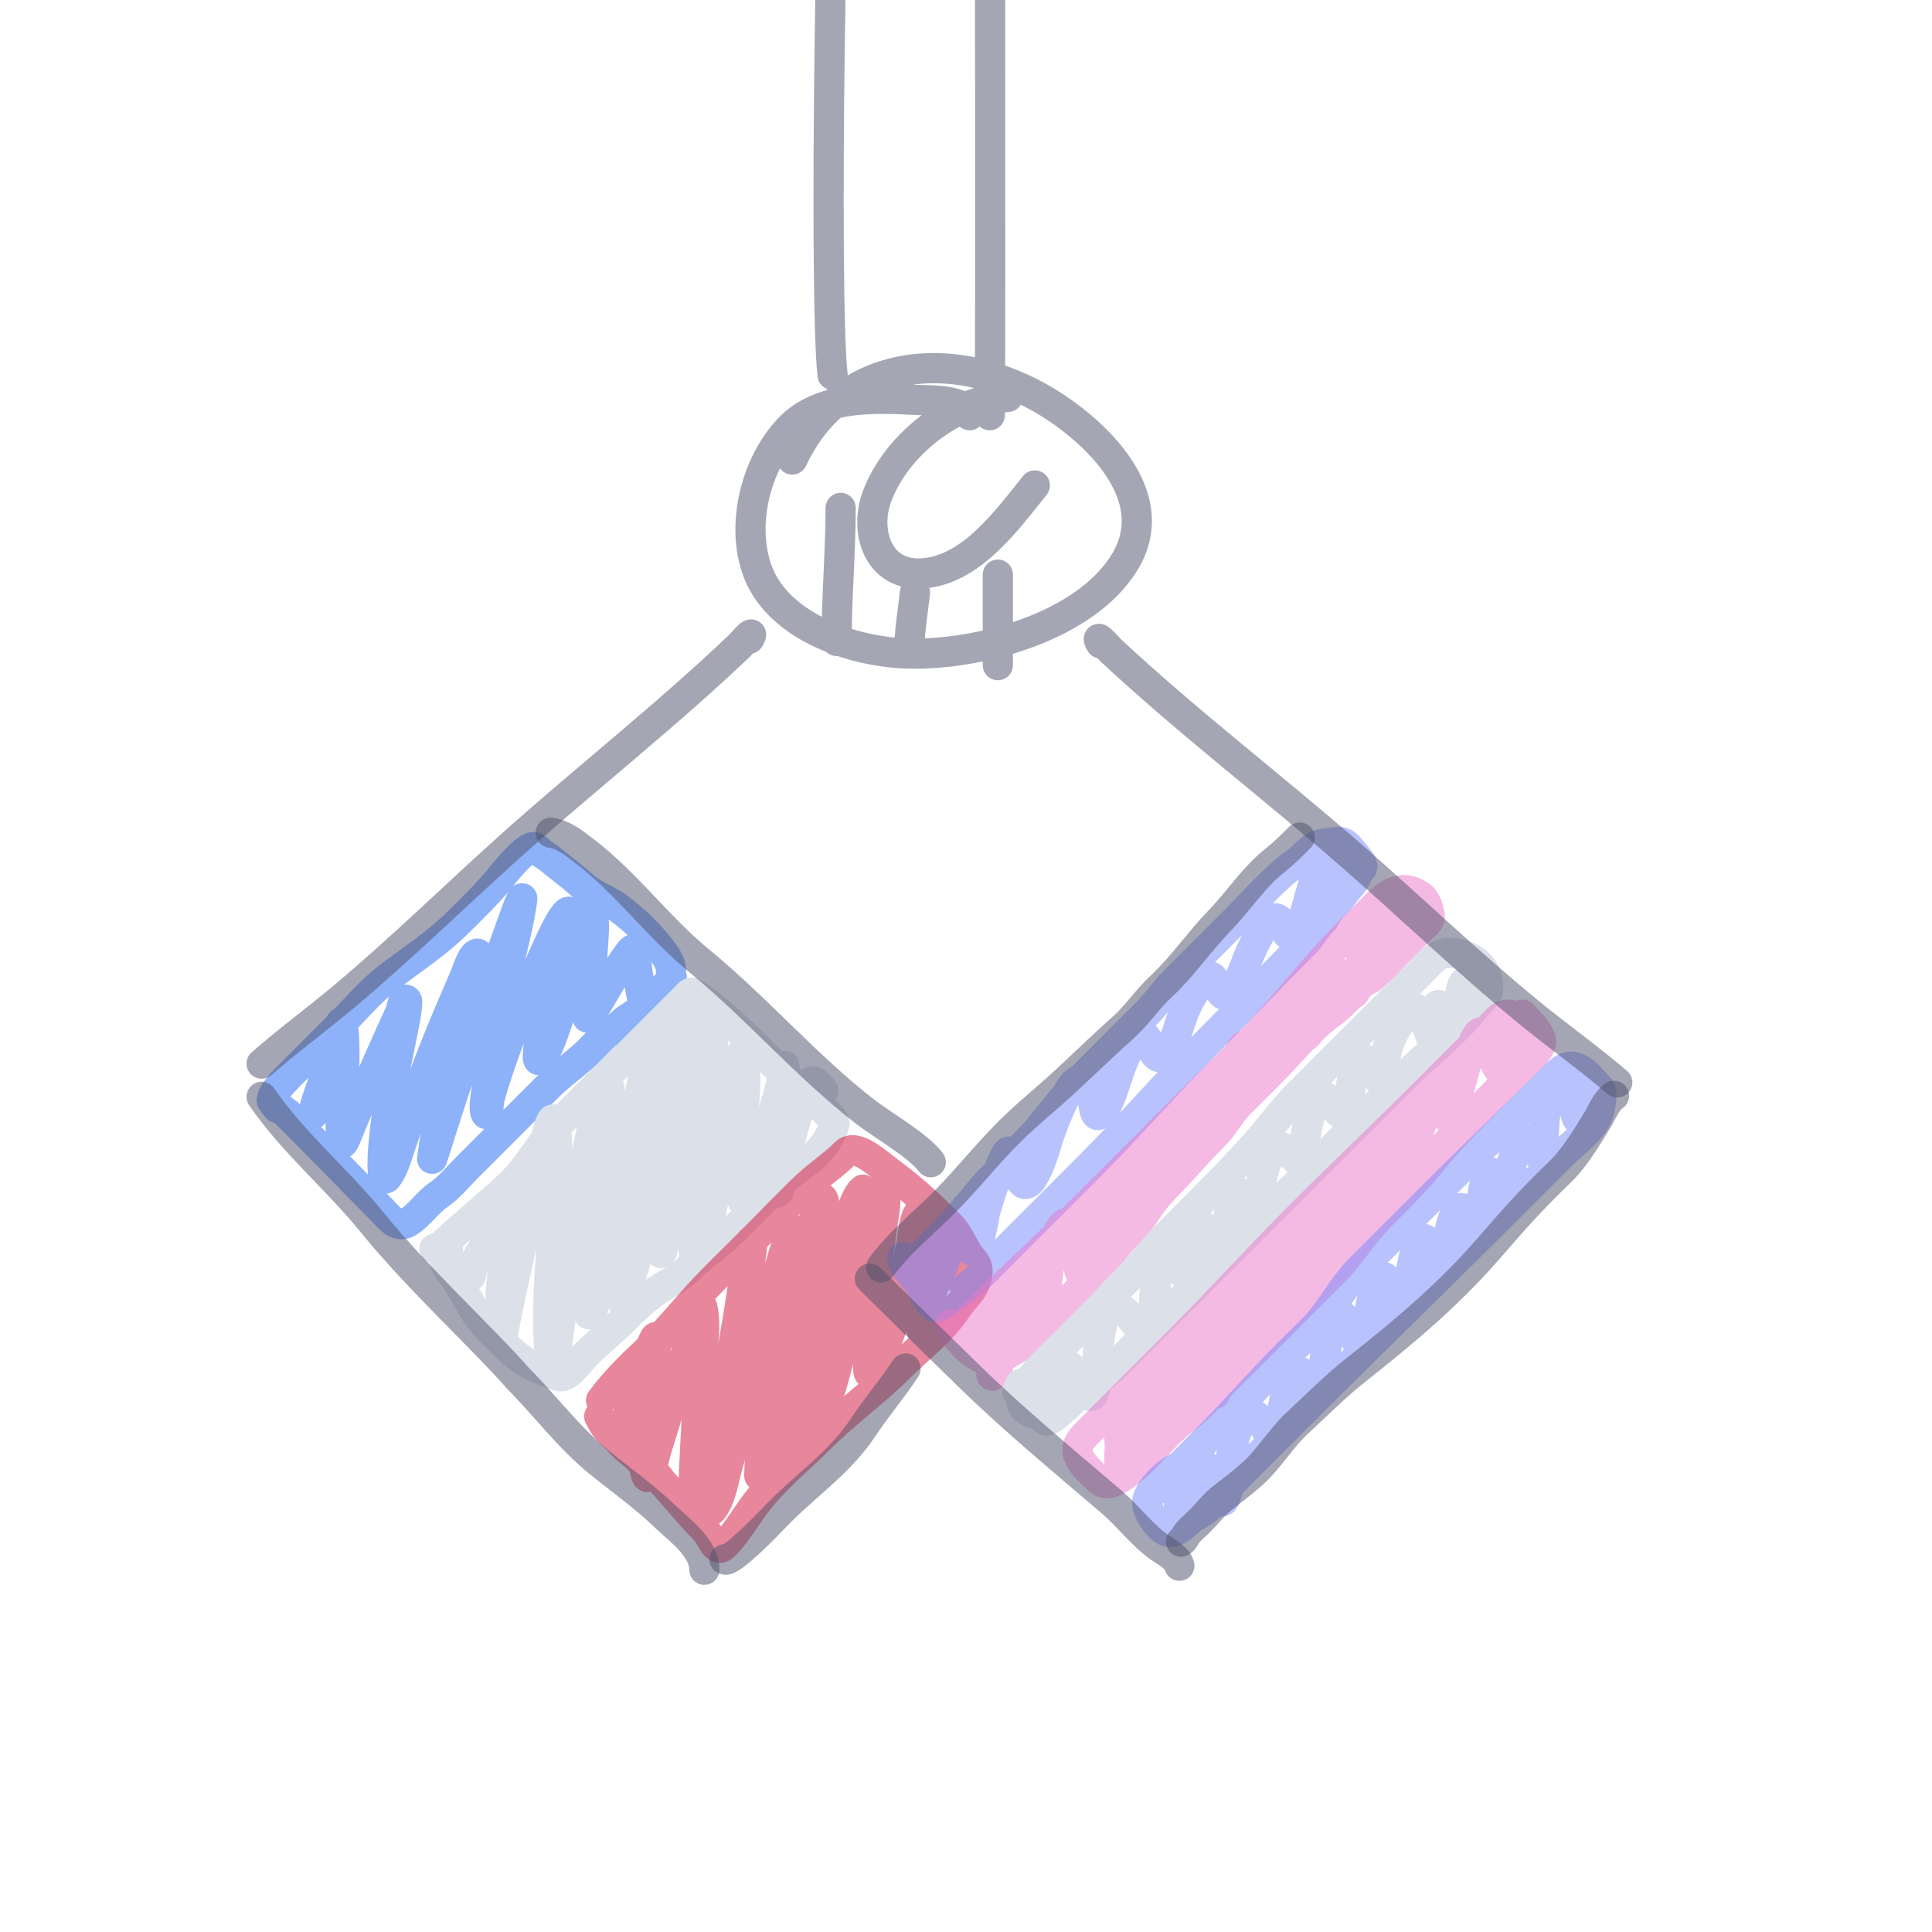 <svg width="192" height="192" viewBox="0 0 192 192" fill="none" xmlns="http://www.w3.org/2000/svg">
<g clip-path="url(#clip0_899_331)">
<g filter="url(#filter0_d_899_331)">
<path d="M27.579 110.124C26.971 109.392 26.877 109.212 27.141 109.422M27.141 109.422C27.323 109.565 27.672 109.89 28.142 110.345M27.141 109.422C27.05 109.223 27.047 109.007 27.184 108.771C27.67 107.941 28.326 107.314 28.996 106.644L33.561 102.08C35.231 100.41 36.819 98.465 38.714 97.041C41.077 95.265 43.48 93.707 45.584 91.603C46.966 90.221 48.372 88.878 49.616 87.371C50.043 86.854 52.296 83.948 53.128 84.203C53.397 84.285 53.725 84.746 53.981 84.896C54.711 85.324 55.257 85.877 55.932 86.381C56.638 86.908 57.372 87.541 58.031 88.121C59.009 88.981 60.369 89.409 61.424 90.197C62.917 91.311 64.244 92.542 65.406 94.005C65.85 94.565 66.496 95.35 66.64 96.064C66.71 96.409 66.656 96.751 66.76 97.09C66.877 97.47 65.508 98.485 65.275 98.718C64.487 99.506 63.75 100.359 62.818 100.932C62.443 101.162 62.101 101.377 61.784 101.694C61.192 102.286 60.426 102.536 59.849 103.113C59.198 103.764 58.574 104.464 57.879 105.068C56.727 106.071 55.538 106.908 54.442 108.005L46.484 115.962C45.544 116.903 44.646 118.016 43.546 118.772C42.417 119.548 41.68 120.79 40.494 121.495C39.433 122.125 38.578 120.883 37.88 120.185C35.62 117.925 30.443 112.576 28.142 110.345M27.141 109.422C27.303 109.776 27.74 110.077 28.142 110.345M28.142 110.345C28.305 110.454 28.462 110.558 28.592 110.657M31.101 110.747C31.42 109.268 31.983 107.892 32.483 106.474C33.005 104.992 33.182 103.269 33.755 101.838C34.197 100.733 34.253 104.24 34.221 105.445C34.151 107.993 33.682 110.586 33.928 113.146C33.994 113.825 34.122 113.641 34.324 113.167C34.819 112.004 35.284 110.825 35.775 109.659C37.041 106.651 38.361 103.672 39.722 100.708C39.929 100.258 40.028 99.069 40.419 99.4C40.492 99.461 40.46 99.586 40.458 99.68C40.446 100.263 40.298 101.055 40.197 101.59L40.19 101.63C39.532 105.148 38.662 108.583 38.277 112.161C38.131 113.514 37.969 114.918 38.037 116.292C38.04 116.345 38.059 117.495 38.453 117.016C39.052 116.289 39.37 115.132 39.674 114.267C40.233 112.673 40.697 111.045 41.242 109.446C42.684 105.215 44.413 101.119 46.192 97.032C46.355 96.658 46.818 95.098 47.307 94.819C47.933 94.462 47.094 96.265 46.899 96.964C45.594 101.643 44.258 106.309 43.524 111.139C43.343 112.329 43.189 113.524 43.008 114.713C42.951 115.085 42.851 115.499 43.071 114.803C45.485 107.16 48.026 99.577 50.776 92.059C50.784 92.037 52.058 88.35 51.89 89.485C51.25 93.822 49.801 97.998 49.103 102.336C48.795 104.245 48.566 106.178 48.377 108.107C48.346 108.427 48.005 110.192 48.27 110.646C48.541 111.11 48.532 109.634 48.663 109.128C49.016 107.768 49.468 106.439 49.934 105.119C51.269 101.34 52.786 97.636 54.459 94.005C54.528 93.855 56.254 89.944 56.656 90.696C56.919 91.187 56.782 92.053 56.708 92.522L56.706 92.536C56.424 94.323 55.847 96.04 55.323 97.756C54.636 100.002 53.492 102.585 53.447 104.997C53.432 105.847 53.986 104.945 54.077 104.784C54.632 103.805 54.996 102.707 55.358 101.641C56.423 98.497 57.303 95.288 58.334 92.132C58.438 91.813 58.538 91.493 58.669 91.185C58.831 90.805 58.897 90.747 58.962 91.156C59.09 91.972 58.998 92.847 58.949 93.657C58.818 95.839 58.673 98.027 58.491 100.203C58.445 100.761 58.15 101.684 58.747 100.753C60.029 98.757 61.105 96.62 62.513 94.708C63.29 93.653 63.172 95.062 63.241 95.703C63.401 97.186 63.689 98.646 64.009 100.106" stroke="#1E66F5" stroke-opacity="0.5" stroke-width="3" stroke-linecap="round"/>
</g>
<g filter="url(#filter1_d_899_331)">
<path d="M43.164 124.095C43.935 123.929 44.636 123.051 45.199 122.571C46.297 121.635 47.364 120.667 48.458 119.727C49.706 118.655 50.969 117.582 51.995 116.286C53.063 114.937 53.941 113.436 55.108 112.167C57.462 109.608 60.029 107.23 62.488 104.772L68.145 99.114C68.284 98.975 68.563 98.558 68.808 98.675C69.751 99.125 70.972 100.235 71.801 100.919C74.835 103.426 77.385 106.495 80.411 108.979C80.693 109.211 83.021 111.222 82.934 111.629C82.581 113.272 81.15 114.843 79.814 115.755C77.443 117.374 75.596 119.613 73.545 121.592C72.416 122.683 71.172 123.838 69.919 124.788C68.758 125.667 67.918 126.759 66.604 127.448C64.922 128.33 63.45 129.676 62.129 130.997C60.851 132.275 59.456 133.383 58.178 134.66C57.633 135.205 56.397 137.055 55.511 136.753C53.475 136.059 52.059 135.532 50.435 133.909C49.274 132.748 47.947 131.636 47.121 130.213C46.544 129.22 46.035 128.279 45.414 127.306C44.648 126.104 43.47 125.226 44.518 124.178M46.789 126.817C46.997 125.179 48.523 123.376 49.328 122.051C49.977 120.983 50.571 119.886 51.202 118.808C52.15 117.19 51.431 119.484 51.299 119.985C50.294 123.796 49.381 128.147 49.83 132.274C49.839 132.354 49.953 132.55 49.977 132.478C50.028 132.322 50.234 131.205 50.235 131.201C50.771 128.469 51.391 125.761 51.99 123.049C52.571 120.42 53.212 117.814 53.875 115.213C54.155 114.113 54.263 112.328 54.835 111.34C55.142 110.81 55.339 112.611 55.356 113.254C55.446 116.706 55.029 120.153 54.819 123.562C54.638 126.488 54.407 129.423 54.491 132.387C54.513 133.154 54.589 134.15 54.68 134.935C54.731 135.374 54.672 136.535 54.964 136.243C55.414 135.792 55.357 133.596 55.43 133.056C55.946 129.247 56.534 125.453 57.129 121.665L57.143 121.58C57.658 118.3 58.175 115.01 58.915 111.796C59.212 110.503 59.451 108.679 60.208 107.575C60.481 107.176 60.635 108.577 60.639 109.085C60.658 111.986 59.983 114.865 59.661 117.701C59.334 120.58 59.044 123.467 58.745 126.351C58.736 126.439 58.5 130.81 58.531 130.798C59.023 130.611 59.369 128.071 59.467 127.698C60.417 124.065 61.161 120.371 61.877 116.663C62.408 113.912 63.011 111.189 63.629 108.466C63.949 107.056 64.132 105.508 64.602 104.151C64.785 103.624 64.78 105.322 64.738 105.893C64.456 109.724 63.753 113.501 63.111 117.243C62.607 120.177 62.033 123.094 61.672 126.066C61.656 126.196 61.347 129.725 61.765 129.044C62.553 127.758 62.949 126.059 63.361 124.599C64.433 120.799 65.105 116.859 65.72 112.916C66.127 110.301 66.512 107.685 66.99 105.089C67.162 104.152 67.18 102.228 67.821 101.458C68.1 101.123 68.235 102.358 68.243 102.818C68.292 105.811 67.916 108.781 67.467 111.678C67.056 114.328 66.481 116.928 66.012 119.561C65.782 120.854 65.082 122.984 65.572 124.394C65.793 125.032 66.009 123.212 66.161 122.595C66.906 119.566 67.631 116.531 68.319 113.483C69.144 109.828 69.864 106.153 70.534 102.452C71.054 99.588 70.926 108.454 70.557 111.357C70.421 112.418 68.068 124.653 69.221 124.945C70.131 125.176 71.768 114.095 71.965 113.163C72.384 111.177 72.82 109.198 73.19 107.196C73.261 106.808 73.292 105.076 73.654 104.79C74.147 104.401 74.024 106.115 74.052 106.779C74.154 109.232 73.657 111.609 73.469 114.014C73.352 115.523 73.363 117.05 73.622 118.587C73.699 119.041 73.827 119.859 74.051 119.001C75.092 115.024 76.808 111.32 77.722 107.294C77.739 107.22 77.978 105.785 77.961 105.941C77.852 106.975 77.819 108.023 77.709 109.058C77.655 109.567 76.568 118.534 77.237 118.521C77.477 118.516 77.684 116.841 77.695 116.79C78.143 114.742 78.644 112.709 79.26 110.722C79.583 109.678 79.925 108.602 80.469 107.667C80.844 107.021 81.469 108.028 81.831 108.389" stroke="#DCE0E8" stroke-width="3" stroke-linecap="round"/>
</g>
<g filter="url(#filter2_d_899_331)">
<path d="M59.734 139.157C61.116 137.28 62.767 135.689 64.451 134.093C66.215 132.421 67.729 130.536 69.362 128.74C71.096 126.834 72.98 125.059 74.802 123.237C76.634 121.405 78.355 119.548 80.26 117.779C81.469 116.656 82.839 115.768 84.016 114.59C85.067 113.539 87.335 115.714 88.448 116.527C90.612 118.108 92.442 119.812 94.343 121.713C95.129 122.499 95.556 123.481 96.091 124.425C96.516 125.175 97.201 125.477 97.145 126.429C97.048 128.092 95.892 128.783 95.006 130.13C93.612 132.247 91.295 133.982 89.513 135.765C86.978 138.299 84.034 140.392 81.496 142.93C79.398 145.028 77.071 146.887 75.24 149.249C74.138 150.671 73.252 152.308 71.984 153.576C71.106 154.455 70.772 152.749 70.004 151.981C68.689 150.665 67.132 148.724 65.662 147.13C65.465 146.563 64.141 145.938 63.812 145.404C63.465 144.841 62.402 144.17 61.96 143.68C61.339 142.991 61.175 142.895 60.501 142.22C60.047 141.766 59.841 141.3 59.55 140.759M62.492 141.52C61.966 141.814 62.965 138.195 63.045 137.975C63.514 136.686 64.06 135.437 64.573 134.171C64.602 134.098 65.277 132.104 65.213 133.206C65.008 136.697 64.078 139.964 64.081 143.524C64.081 144.352 63.9 145.73 64.205 146.587C64.536 147.516 64.969 144.943 65.242 144.07C66.574 139.821 67.814 135.531 69.128 131.274C69.283 130.774 69.655 129.326 69.786 129.868C70.293 131.97 69.648 134.653 69.515 136.691C69.447 137.744 68.613 150.221 68.996 150.202C69.719 150.167 70.241 146.818 70.342 146.418C71.189 143.033 71.808 139.57 72.434 136.114L72.468 135.929C72.948 133.281 73.428 130.635 73.809 127.958C73.989 126.702 74.033 125.276 74.395 124.072C75.628 119.974 73.383 132.751 72.473 136.969C71.839 139.91 71.212 142.867 70.764 145.865C70.63 146.761 70.496 147.85 70.476 148.787C70.467 149.205 70.504 150.346 70.761 150.047C71.671 148.988 71.986 146.723 72.373 145.411C73.651 141.071 74.72 136.648 75.879 132.263C76.024 131.713 78.27 122.008 78.918 122.232C79.989 122.603 77.922 131.773 77.874 132.023C76.982 136.751 75.565 141.638 75.455 146.572C75.442 147.158 75.873 145.521 75.993 144.961C76.864 140.907 77.629 136.816 78.477 132.754C79.285 128.881 80.075 125 80.897 121.131C81.01 120.6 81.768 117.545 81.963 120.032C82.143 122.32 81.668 124.617 81.215 126.765C80.465 130.311 79.561 133.811 78.766 137.343C78.18 139.943 76.543 147.745 77.484 145.291C77.939 144.104 78.098 142.68 78.384 141.432C79.267 137.571 80.229 133.742 81.403 129.991C82.252 127.275 83.13 124.558 84.123 121.905C84.498 120.903 84.921 118.978 85.75 118.229C85.841 118.147 85.615 120.855 85.612 120.872C85.015 124.071 83.903 127.088 83.053 130.194C82.368 132.697 81.715 135.229 81.232 137.803C81.053 138.762 80.448 140.678 80.864 141.749C81.175 142.551 81.759 140.454 82.015 139.704C83.058 136.642 83.746 133.414 84.574 130.267C85.269 127.621 85.948 124.972 86.585 122.304C86.78 121.489 87.016 120.481 87.242 119.664C87.375 119.181 87.46 117.843 87.794 118.282C88.267 118.904 87.739 121.233 87.674 121.801C87.346 124.637 86.798 127.413 86.554 130.27C86.411 131.956 86.326 133.666 86.297 135.373C86.296 135.461 86.15 137.012 86.614 136.291C88.871 132.785 89.725 127.986 90.536 123.833C90.716 122.911 90.751 121.529 91.199 120.698C91.329 120.458 91.956 122.804 91.972 122.933C92.361 125.915 91.941 128.755 91.505 131.595C91.226 133.415 92.671 128.172 93.222 126.447C93.71 124.921 93.386 124.916 93.906 123.404C94.125 122.765 90.44 123.89 90.748 124.561C90.998 125.106 93.524 124.938 93.541 125.463L94.456 126.061C94.514 127.824 95.774 125.724 95.886 127.491C96.034 129.85 96.574 127.073 96.768 126.267" stroke="#D20F39" stroke-opacity="0.5" stroke-width="3" stroke-linecap="round"/>
</g>
<g filter="url(#filter3_d_899_331)">
<path d="M89.721 124.919C89.303 125.337 91.015 127.128 91.353 127.649C91.624 128.066 92.441 129.978 93.07 129.919C93.594 129.87 94.328 129.119 94.752 128.844C95.898 128.102 96.885 127.297 97.849 126.332C101.329 122.853 104.808 119.374 108.287 115.894C112.194 111.988 115.767 107.818 119.665 103.92C123.02 100.566 126.28 97.106 129.638 93.748C130.29 93.096 130.725 92.264 131.371 91.618C131.689 91.3 131.776 90.94 132.028 90.586C132.458 89.981 133.061 89.508 133.483 88.899C133.957 88.215 134.739 87.576 134.951 86.757C135.016 86.505 135.33 86.413 135.38 86.173C135.45 85.841 134.91 85.224 134.684 84.97C134.101 84.315 133.753 83.555 132.843 83.674C132.361 83.736 131.863 83.785 131.378 83.869C130.342 84.047 129.658 85.095 128.881 85.648C126.602 87.271 124.748 89.494 122.778 91.464C120.764 93.478 118.751 95.491 116.738 97.504C115.732 98.51 114.955 99.685 113.945 100.695C113.023 101.617 112.101 102.539 111.178 103.461C109.236 105.404 107.238 107.293 105.476 109.407C104.709 110.327 103.98 111.272 103.223 112.19C102.452 113.125 101.51 113.897 100.746 114.843C99.784 116.036 98.546 116.981 97.574 118.17C96.623 119.333 95.669 120.482 94.653 121.588C93.293 123.067 91.915 124.514 90.493 125.935C90.078 126.351 90.862 125.567 90.953 125.476C91.457 124.972 91.422 124.705 91.669 125.555C91.769 125.897 92.096 128.05 92.4 127.795C93.05 127.249 93.444 126.464 93.747 125.663C94.397 123.948 94.829 122.149 95.715 120.559C95.74 120.514 96.114 119.678 96.084 120.113C96.02 121.039 96.298 122.065 96.366 123.011C96.375 123.136 96.372 124.686 96.729 124.228C97.523 123.208 97.624 121.68 97.909 120.409C97.986 120.062 99.803 114.113 100.278 114.45C100.558 114.648 100.745 115.503 100.838 115.779C101.012 116.295 101.153 117.02 101.538 117.464C102.646 118.741 104.064 113.459 104.183 113.085C104.377 112.478 106.585 106.062 107.78 107.5C108.292 108.116 108.517 109.007 108.667 109.728C108.689 109.836 108.791 110.979 109.17 110.793C109.629 110.567 109.945 109.962 110.146 109.519C110.716 108.262 111.044 106.875 111.565 105.592C111.926 104.703 112.358 103.751 112.926 102.995C113.444 102.305 113.95 103.083 114.221 103.709C114.68 104.768 115.144 105.673 116.023 104.536C116.817 103.509 117.071 102.154 117.53 100.931C118.024 99.613 118.679 98.427 119.617 97.419C120.71 96.244 120.71 98.04 121.455 98.751C122.438 99.69 123.768 95.871 123.908 95.502C124.1 94.999 125.967 90.404 127.068 91.393C127.457 91.744 127.994 93.421 128.438 92.961C129.812 91.537 129.973 89.19 130.694 87.358C130.791 87.112 130.972 86.324 131.233 86.19C131.352 86.128 131.341 86.472 131.394 86.614C131.551 87.031 131.687 87.463 131.867 87.874C132.278 88.81 132.823 86.926 132.917 86.692C133.183 86.029 133.472 85.394 133.827 84.788" stroke="#7287FD" stroke-opacity="0.5" stroke-width="3" stroke-linecap="round"/>
</g>
<g filter="url(#filter4_d_899_331)">
<path d="M94.456 131.623C94.155 132.028 96.019 133.955 96.423 134.271C97.127 134.82 98.144 135.339 98.946 135.304C99.339 135.287 99.459 135.058 99.735 134.833C100.282 134.388 100.97 134.126 101.536 133.704C103.282 132.401 104.733 130.671 106.267 129.137C107.635 127.769 109.185 126.485 110.243 124.843C111.325 123.164 112.953 121.942 113.999 120.251C114.968 118.686 116.43 117.409 117.652 116.045C118.657 114.924 119.665 113.832 120.732 112.765C121.655 111.842 122.226 110.635 123.153 109.707L126.188 106.673C128.178 104.683 130.037 102.303 132.32 100.647C133.393 99.868 134.275 98.798 135.208 97.865C135.642 97.43 136.1 97.397 136.555 96.942L141.089 92.408C141.433 92.063 142.208 91.578 142.085 90.964C141.931 90.192 141.761 89.401 140.977 88.916C138.951 87.663 137.499 89.215 136.328 90.386C135.02 91.695 133.673 92.975 132.422 94.339C129.972 97.013 127.695 99.84 125.249 102.514C122.983 104.99 120.493 107.281 118.12 109.654L105.742 122.032C102.316 125.458 98.7 128.651 95.271 132.079M98.909 130.137C98.188 131.605 98.362 133.337 98.434 135.051C98.438 135.163 98.394 136.677 98.591 136.719C99.008 136.807 99.464 134.746 99.517 134.545C100.164 132.087 100.6 129.498 101.826 127.315C102.069 126.881 102.332 128.155 102.356 128.245C102.662 129.419 102.896 130.617 103.089 131.797C103.13 132.053 103.11 132.999 103.347 133.235C103.406 133.294 103.453 133.132 103.473 133.062C103.659 132.411 103.698 131.672 103.758 130.987C103.951 128.787 104.013 126.534 104.543 124.433C104.756 123.587 105.065 122.092 105.824 121.574C106.097 121.387 107.042 125.281 107.132 125.682C107.16 125.809 107.369 127.097 107.721 126.8C108.38 126.243 108.65 125.205 108.83 124.36C109.296 122.179 109.329 119.495 110.703 117.754C111.061 117.3 111.123 118.73 111.152 118.883C111.319 119.788 111.442 120.678 111.55 121.581C111.592 121.934 111.701 122.032 111.924 121.725C112.577 120.829 112.676 119.546 112.889 118.441C113.156 117.06 113.547 115.821 114.218 114.64C114.353 114.402 114.794 113.273 115.207 113.98C115.368 114.254 116.173 116.98 116.434 116.827C118.019 115.9 117.864 112.687 118.432 111.085C118.673 110.406 118.981 109.762 119.368 109.172C119.737 108.609 119.822 108.899 119.992 109.484L120.002 109.515C120.09 109.817 120.488 112.437 120.736 112.29C121.892 111.603 121.668 109.299 121.91 108.114C121.982 107.76 123.203 103.406 123.923 103.898C124.656 104.398 124.731 105.748 125.276 106.431C126.191 107.576 126.772 104.031 126.824 103.799C126.949 103.245 127.619 100.404 128.458 100.423C128.831 100.432 129.447 102.467 129.579 102.835C129.854 103.602 130.773 101.151 130.813 100.989C131.165 99.55 131.525 97.687 132.591 96.667C133.436 95.858 134.336 101.079 134.969 97.516C135.224 96.075 135.233 94.523 135.901 93.239C136.255 92.559 137.338 95.471 137.426 95.764C137.788 96.962 137.855 95.194 137.897 94.835C138.008 93.877 138.214 92.957 138.509 92.067C138.576 91.866 138.731 91.041 138.976 90.965C139.319 90.858 139.942 92.978 140.342 93.06C140.691 93.132 140.827 91.55 140.848 91.377C140.933 90.676 141.032 90.185 141.347 89.606" stroke="#EA76CB" stroke-opacity="0.5" stroke-width="3" stroke-linecap="round"/>
</g>
<g filter="url(#filter5_d_899_331)">
<path d="M101.428 137.52C101.333 137.672 100.799 138.711 101.352 138.18C101.907 137.648 102.362 137.051 102.87 136.478C104.245 134.926 105.818 133.519 107.284 132.053C109.109 130.228 110.831 128.311 112.655 126.488C113.81 125.332 114.713 124.039 115.863 122.889C118.707 120.046 121.584 117.203 124.304 114.242C125.991 112.407 127.405 110.372 129.168 108.61L141.361 96.417C141.75 96.028 142.127 95.621 142.531 95.247C143.564 94.289 145.403 94.746 146.523 95.457C147.139 95.848 147.784 96.78 147.822 97.451C147.847 97.897 148.012 98.203 147.804 98.639C147.566 99.136 147.038 99.576 146.697 100.006C144.576 102.684 141.723 104.828 139.314 107.237L111.045 135.506C109.654 136.897 107.889 137.883 106.495 139.276C106.047 139.724 104.934 140.755 104.405 141.038C103.728 141.4 103.874 140.887 103.031 140.595C102.349 140.359 101.512 140.035 101.519 139.226C101.529 138.212 102.661 137.456 103.3 136.817M103.858 136.455C103.926 137.484 104.35 138.491 104.734 139.456C105.054 140.263 105.331 140.041 105.601 139.261C105.935 138.294 105.841 137.23 105.975 136.222C106.119 135.147 106.681 136.228 107.011 136.746C107.335 137.256 107.712 138.41 108.277 138.707C108.988 139.082 108.995 135.975 108.996 135.952C109.119 134.39 109.293 127.602 112.232 130.745C112.465 130.995 113.53 132.748 114.043 132.27C114.789 131.575 114.655 129.981 114.706 129.05C114.734 128.555 115.105 124.067 116.16 124.412C116.639 124.569 117.298 126.511 117.503 126.471C118.379 126.297 118.329 124.101 118.436 123.479C118.501 123.099 118.939 121.374 119.653 121.937C119.872 122.11 121.289 124.032 121.312 124.026C122.191 123.794 122.024 120.991 122.173 120.328C122.375 119.426 122.522 117.585 123.583 118.917C123.69 119.052 124.65 120.781 124.899 120.396C125.334 119.721 125.217 118.517 125.316 117.748C125.473 116.519 125.751 115.359 126.528 114.402C127.239 113.525 127.829 114.203 128.483 114.916C129.194 115.69 129.335 115.407 129.523 114.331C129.815 112.666 129.944 110.941 130.791 109.467C131.34 108.512 131.857 109.015 132.457 109.783C132.934 110.393 133.241 111.186 133.703 110.14C134.3 108.789 134.155 107.227 134.862 105.872C135.329 104.977 135.5 104.98 136.05 105.833C136.223 106.103 136.917 107.817 137.3 106.9C137.623 106.131 137.61 105.19 137.827 104.381C138.07 103.473 138.442 102.629 138.968 101.864C139.329 101.34 139.739 100.726 140.233 100.318C140.818 99.833 141.269 100.881 141.486 101.295C141.876 102.038 142.153 102.794 142.321 103.602C142.361 103.795 142.426 104.317 142.532 104.16C142.718 103.886 142.574 103.298 142.546 102.998C142.48 102.315 142.469 101.654 142.587 100.986C142.642 100.676 142.672 99.539 143.146 99.961C143.38 100.168 144.262 101.466 144.547 101.3C145.453 100.774 144.566 97.091 146.171 97.456" stroke="#DCE0E8" stroke-width="3" stroke-linecap="round"/>
</g>
<g filter="url(#filter6_d_899_331)">
<path d="M112.111 140.46C111.773 140.798 111.302 141.118 111.234 141.643C111.157 142.244 111.248 142.883 111.283 143.502C111.318 144.117 111.155 144.79 111.265 145.403C111.547 146.969 112.085 142.545 112.3 141.049C112.429 140.148 112.729 139.317 113.049 138.498C113.301 137.853 113.472 138.225 113.739 138.808C114.174 139.759 114.512 140.761 114.704 141.753C114.734 141.907 114.706 142.994 115.004 142.653C115.551 142.03 115.55 141.074 115.591 140.23C115.656 138.895 115.639 137.521 116.098 136.308C116.111 136.275 116.399 135.493 116.429 135.859C116.513 136.884 117.074 137.975 117.345 138.994C117.366 139.075 117.713 140.519 117.733 140.513C118.328 140.327 118.14 138.146 118.167 137.677C118.244 136.362 118.277 135.025 118.495 133.746C118.511 133.653 118.823 132.245 118.915 132.396C119.356 133.119 119.606 134.105 119.832 134.882C120.158 136.004 120.155 137.347 120.575 138.425C120.856 139.147 120.976 137.071 121.016 136.347C121.119 134.501 121.067 132.61 121.304 130.796C121.315 130.713 121.626 129.162 121.74 129.371C122.361 130.513 122.553 132.078 122.87 133.281C122.895 133.375 123.261 134.985 123.363 134.884C124.077 134.169 124.006 132.49 124.136 131.508C124.322 130.118 124.451 128.724 124.59 127.322C124.617 127.043 124.661 125.405 125.111 126.424C125.696 127.745 126.007 129.133 126.228 130.5C126.308 130.995 126.261 132.392 126.473 131.985C126.841 131.28 126.684 130.163 126.702 129.354C126.731 128.064 126.923 126.905 127.484 125.817C127.529 125.73 128.106 124.876 128.121 124.944L128.138 125.02C128.281 125.663 128.426 126.317 128.486 126.958C128.512 127.241 128.369 128.221 128.62 128.473C128.744 128.596 129.066 125.61 129.086 125.369C129.154 124.555 129.334 123.81 129.568 123.058M129.568 123.058C129.57 123.054 129.571 123.05 129.572 123.046C129.749 122.482 129.572 122.656 129.568 123.058ZM129.568 123.058C129.568 123.099 129.569 123.142 129.573 123.186C129.637 123.972 129.868 124.798 130.023 125.586C130.117 126.062 130.272 126.825 130.596 126.049C130.961 125.175 130.939 124.105 131.184 123.177C131.477 122.067 131.984 121.042 132.44 120.014C132.611 119.626 132.574 119.986 132.616 120.25C132.823 121.547 132.805 122.769 132.844 124.048C132.897 125.768 133.605 120.829 134.053 119.248C134.247 118.564 134.46 117.64 134.9 117.094C134.962 117.017 135.28 118.707 135.314 118.929C135.325 118.998 135.489 120.375 135.55 120.365C135.998 120.292 136.173 119.256 136.255 118.93C136.517 117.89 136.884 116.897 137.14 115.855C137.364 114.943 137.541 113.992 137.993 113.189C138.046 113.094 138.305 112.579 138.431 112.927C138.807 113.961 138.87 115.129 139.032 116.177C139.357 118.29 140.761 113.206 140.797 113.093C141.305 111.502 141.835 109.868 142.909 108.626C142.981 108.542 143.587 107.754 143.566 108.063C143.521 108.718 143.161 110.207 143.544 110.841C143.772 111.219 144.199 110.398 144.361 110.047C144.905 108.865 145.184 107.54 145.562 106.279C145.662 105.944 146.563 102.44 147.214 102.602C147.998 102.797 148.323 105.596 148.893 106.221C149.434 106.814 150.027 105.195 150.096 104.995C150.564 103.638 150.872 102.203 151.314 100.833M108.262 142.19C107.803 142.649 107.007 143.378 107.07 144.147C107.161 145.262 108.268 146.155 109.037 146.925C109.621 147.509 110.131 147.528 110.763 147.201C113.663 145.697 115.24 142.815 117.817 140.947C119.132 139.994 120.216 138.713 121.359 137.57L132.523 126.406C133.915 125.015 134.937 123.387 136.227 121.902C138.006 119.853 140.104 118.092 141.799 115.965C143.875 113.359 146.191 111.042 148.547 108.687L151.868 105.366C152.354 104.88 152.929 104.432 153.129 103.728C153.289 103.166 152.686 102.416 152.33 101.949C151.667 101.079 150.961 101.003 150.007 100.845C149.067 100.69 148.356 101.884 147.791 102.449L141.682 108.558C137.598 112.642 133.381 116.647 129.287 120.741C125.184 124.843 121.311 129.141 117.206 133.246L108.262 142.19Z" stroke="#EA76CB" stroke-opacity="0.5" stroke-width="3" stroke-linecap="round"/>
</g>
<g filter="url(#filter7_d_899_331)">
<path d="M115.038 147.706C115.002 147.832 114.711 148.245 114.914 148.042L117.303 145.653M117.303 145.653L119.643 143.313C122.578 140.378 125.313 137.219 128.245 134.287C129.419 133.113 130.695 132 131.697 130.67C132.853 129.137 133.813 127.447 135.173 126.087L142.102 119.158C146.239 115.022 150.507 110.965 154.627 106.846C155.381 106.092 156.043 105.6 157.264 106.433C157.842 106.828 158.408 107.535 158.888 108.047C159.33 108.518 159.075 109.61 159.002 110.101C158.716 112.023 156.497 113.453 155.246 114.704L149.602 120.348C142.812 127.138 135.917 133.821 129.123 140.615L123.074 146.664C121.781 147.957 120.453 149.866 118.785 150.694C117.8 151.183 116.707 153.155 115.32 151.768C114.611 151.059 113.733 149.763 114.084 148.872C114.621 147.507 116.03 146.307 117.303 145.653ZM117.441 146.15C117.135 147.468 117.191 148.847 117.142 150.23C117.132 150.496 117.004 151.012 117.152 151.291C117.282 151.532 118.013 150.669 118.065 150.613C119.209 149.384 119.358 147.556 119.892 145.961C120.136 145.231 121.109 148.048 121.207 148.366C121.214 148.389 121.41 149.401 121.599 149.128C122.133 148.358 122.108 147.04 122.206 146.096C122.399 144.232 122.575 141.693 124.117 140.558C124.702 140.127 125.678 141.705 125.876 142.167C125.905 142.234 126.122 142.941 126.2 142.891C126.574 142.649 126.894 142.193 127.044 141.775C127.66 140.063 127.539 138.003 128.605 136.506C129.155 135.734 129.785 136.973 130.129 137.561C130.734 138.593 131.109 137.621 131.314 136.846C131.654 135.567 131.693 134.182 132.053 132.905C132.214 132.332 132.504 131.025 133.116 130.759C133.87 130.429 134.862 133.611 135.164 134.056C135.32 134.287 135.802 132.944 135.806 132.919C136.015 131.839 136.031 130.697 136.24 129.613C136.305 129.271 136.942 126.256 137.704 127.018C138.373 127.687 138.399 128.753 139.003 129.357C139.694 130.048 140.232 126.351 140.26 126.134C140.3 125.818 140.846 122.722 141.563 123.148C142.299 123.585 142.234 125.343 142.643 125.518C143.467 125.869 144.055 122.208 144.171 121.846C144.418 121.075 144.938 119.095 145.779 120.615C145.938 120.903 146.529 122.824 146.877 121.872C147.423 120.379 147.052 118.576 147.771 117.128C148.31 116.043 148.639 116.637 149.08 117.656C149.519 118.673 149.954 116.971 150.02 116.657C150.299 115.335 150.496 114.156 151.432 113.22C151.807 112.845 152.383 113.83 152.553 114.171C152.615 114.295 152.747 114.884 152.943 114.64C153.386 114.091 153.379 113.157 153.429 112.447C153.532 110.998 153.563 108.378 155.071 107.72C155.872 107.371 156.439 110.035 156.52 110.439C156.644 111.049 156.822 111.657 157.039 110.697C157.256 109.736 156.808 108.525 156.724 107.503" stroke="#7287FD" stroke-opacity="0.5" stroke-width="3" stroke-linecap="round"/>
</g>
<g filter="url(#filter8_d_899_331)">
<path d="M109.387 63.939C108.657 62.674 110.21 64.465 110.386 64.629C118.073 71.805 126.472 78.183 134.388 85.102C140.313 90.281 145.985 95.75 152.086 100.728C154.935 103.053 157.93 105.179 160.722 107.569" stroke="#4C4F69" stroke-opacity="0.5" stroke-width="3" stroke-linecap="round"/>
</g>
<g filter="url(#filter9_d_899_331)">
<path d="M74.454 63.48C75.154 62.269 73.681 63.993 73.514 64.152C66.248 71.084 58.333 77.271 50.858 83.963C45.263 88.971 39.899 94.252 34.144 99.073C31.456 101.325 28.636 103.391 26 105.703" stroke="#4C4F69" stroke-opacity="0.5" stroke-width="3" stroke-linecap="round"/>
</g>
<g filter="url(#filter10_d_899_331)">
<path d="M100.16 39.445C94.676 39.788 89.104 44.201 87.174 49.285C85.836 52.812 87.252 57.313 91.733 56.979C96.55 56.62 100.082 51.668 102.838 48.244M96.36 41.262C95.885 39.678 92.474 39.801 91.33 39.749C88.667 39.627 85.561 39.447 82.82 40.149M82.82 40.149C81.161 40.573 79.636 41.32 78.422 42.597C75.158 46.032 73.667 51.901 75.172 56.441C77.087 62.211 84.611 64.752 90.084 64.942C97.139 65.188 107.971 62.304 111.85 55.728C115.247 49.971 110.283 44.353 105.841 41.128C98.489 35.791 89.029 34.772 82.82 40.149ZM82.82 40.149C81.207 41.545 79.814 43.373 78.734 45.669M83.541 50.476C83.541 54.889 83.14 59.28 83.14 63.696M90.93 58.866C90.715 60.889 90.351 62.86 90.351 64.898M99.164 57.108V66.1M82.74 37.256C81.87 29.678 82.568 -20.043 83.541 -27.5M98.363 41.262C98.461 31.775 98.363 -18.008 98.363 -27.5" stroke="#4C4F69" stroke-opacity="0.5" stroke-width="3" stroke-linecap="round"/>
</g>
<g filter="url(#filter11_d_899_331)">
<path d="M54.724 82.757C55.983 82.93 56.952 83.723 57.947 84.475C62.281 87.749 65.303 92.054 69.5 95.5C75.271 100.239 80.1 105.923 86 110.5C87.683 111.805 91.234 113.812 92.5 115.5" stroke="#4C4F69" stroke-opacity="0.5" stroke-width="3" stroke-linecap="round"/>
</g>
<g filter="url(#filter12_d_899_331)">
<path d="M26 109C29.186 113.631 33.475 117.149 37 121.5C41.513 127.071 48 133 51.5 137C54 139.5 56.561 142.902 59.484 145.276C61.683 147.063 64.028 148.71 66.079 150.69C67.408 151.974 70 153.787 70 156" stroke="#4C4F69" stroke-opacity="0.5" stroke-width="3" stroke-linecap="round"/>
</g>
<g filter="url(#filter13_d_899_331)">
<path d="M90 136C88.679 138.01 87.074 139.876 85.743 141.896C83.354 145.522 79.697 147.847 76.752 151.021C76.462 151.334 72.507 155.432 72 154.963" stroke="#4C4F69" stroke-opacity="0.5" stroke-width="3" stroke-linecap="round"/>
</g>
<g filter="url(#filter14_d_899_331)">
<path d="M86.443 127.068C89.653 130.279 92.924 133.435 96.166 136.614C100.753 141.112 105.661 145.14 110.529 149.312C112.144 150.697 113.503 152.553 115.231 153.775C115.88 154.235 116.999 154.773 117.206 155.599" stroke="#4C4F69" stroke-opacity="0.5" stroke-width="3" stroke-linecap="round"/>
</g>
<g filter="url(#filter15_d_899_331)">
<path d="M160.401 108.897C159.6 109.446 159.198 110.589 158.701 111.386C157.685 113.016 156.54 115.022 155 116.5C152.04 119.341 150.329 121.324 148 124C143.884 128.729 139.591 132.311 134.748 136.145C132.705 137.762 130.833 139.651 128.921 141.422C127.277 142.946 126.159 144.933 124.502 146.426C123.519 147.312 122.479 148.08 121.447 148.905C120.593 149.589 119.964 150.433 119.198 151.198C118.785 151.612 118.368 151.914 118.003 152.376C117.805 152.627 117.624 153.079 117.365 153.209" stroke="#4C4F69" stroke-opacity="0.5" stroke-width="3" stroke-linecap="round"/>
</g>
<g filter="url(#filter16_d_899_331)">
<path d="M87.559 125.952C89.091 123.835 91.22 122.009 93.102 120.214C95.652 117.781 97.816 114.969 100.31 112.475C102 110.785 103.897 109.276 105.659 107.658C107.631 105.845 109.532 103.967 111.538 102.194C112.942 100.954 113.986 99.335 115.373 98.05C117.481 96.095 119.127 93.643 121.128 91.577C123.1 89.542 124.549 87.203 126.805 85.422C127.653 84.753 128.398 83.997 129.16 83.235" stroke="#4C4F69" stroke-opacity="0.5" stroke-width="3" stroke-linecap="round"/>
</g>
</g>
<defs>
<filter id="filter0_d_899_331" x="17.502" y="74.687" width="58.766" height="56.481" filterUnits="userSpaceOnUse" color-interpolation-filters="sRGB">
<feFlood flood-opacity="0" result="BackgroundImageFix"/>
<feColorMatrix in="SourceAlpha" type="matrix" values="0 0 0 0 0 0 0 0 0 0 0 0 0 0 0 0 0 0 127 0" result="hardAlpha"/>
<feOffset/>
<feGaussianBlur stdDeviation="4"/>
<feColorMatrix type="matrix" values="0 0 0 0 0.537 0 0 0 0 0.706 0 0 0 0 0.98 0 0 0 0.5 0"/>
<feBlend mode="normal" in2="BackgroundImageFix" result="effect1_dropShadow_899_331"/>
<feBlend mode="normal" in="SourceGraphic" in2="effect1_dropShadow_899_331" result="shape"/>
</filter>
<filter id="filter1_d_899_331" x="33.664" y="89.155" width="58.773" height="57.132" filterUnits="userSpaceOnUse" color-interpolation-filters="sRGB">
<feFlood flood-opacity="0" result="BackgroundImageFix"/>
<feColorMatrix in="SourceAlpha" type="matrix" values="0 0 0 0 0 0 0 0 0 0 0 0 0 0 0 0 0 0 127 0" result="hardAlpha"/>
<feOffset/>
<feGaussianBlur stdDeviation="4"/>
<feColorMatrix type="matrix" values="0 0 0 0 0.804 0 0 0 0 0.839 0 0 0 0 0.957 0 0 0 0.5 0"/>
<feBlend mode="normal" in2="BackgroundImageFix" result="effect1_dropShadow_899_331"/>
<feBlend mode="normal" in="SourceGraphic" in2="effect1_dropShadow_899_331" result="shape"/>
</filter>
<filter id="filter2_d_899_331" x="50.049" y="104.81" width="56.6" height="58.514" filterUnits="userSpaceOnUse" color-interpolation-filters="sRGB">
<feFlood flood-opacity="0" result="BackgroundImageFix"/>
<feColorMatrix in="SourceAlpha" type="matrix" values="0 0 0 0 0 0 0 0 0 0 0 0 0 0 0 0 0 0 127 0" result="hardAlpha"/>
<feOffset/>
<feGaussianBlur stdDeviation="4"/>
<feColorMatrix type="matrix" values="0 0 0 0 0.953 0 0 0 0 0.545 0 0 0 0 0.659 0 0 0 0.5 0"/>
<feBlend mode="normal" in2="BackgroundImageFix" result="effect1_dropShadow_899_331"/>
<feBlend mode="normal" in="SourceGraphic" in2="effect1_dropShadow_899_331" result="shape"/>
</filter>
<filter id="filter3_d_899_331" x="80.156" y="74.161" width="64.731" height="65.259" filterUnits="userSpaceOnUse" color-interpolation-filters="sRGB">
<feFlood flood-opacity="0" result="BackgroundImageFix"/>
<feColorMatrix in="SourceAlpha" type="matrix" values="0 0 0 0 0 0 0 0 0 0 0 0 0 0 0 0 0 0 127 0" result="hardAlpha"/>
<feOffset/>
<feGaussianBlur stdDeviation="4"/>
<feColorMatrix type="matrix" values="0 0 0 0 0.455 0 0 0 0 0.78 0 0 0 0 0.925 0 0 0 0.5 0"/>
<feBlend mode="normal" in2="BackgroundImageFix" result="effect1_dropShadow_899_331"/>
<feBlend mode="normal" in="SourceGraphic" in2="effect1_dropShadow_899_331" result="shape"/>
</filter>
<filter id="filter4_d_899_331" x="84.923" y="78.952" width="66.676" height="67.271" filterUnits="userSpaceOnUse" color-interpolation-filters="sRGB">
<feFlood flood-opacity="0" result="BackgroundImageFix"/>
<feColorMatrix in="SourceAlpha" type="matrix" values="0 0 0 0 0 0 0 0 0 0 0 0 0 0 0 0 0 0 127 0" result="hardAlpha"/>
<feOffset/>
<feGaussianBlur stdDeviation="4"/>
<feColorMatrix type="matrix" values="0 0 0 0 0.961 0 0 0 0 0.761 0 0 0 0 0.906 0 0 0 0.5 0"/>
<feBlend mode="normal" in2="BackgroundImageFix" result="effect1_dropShadow_899_331"/>
<feBlend mode="normal" in="SourceGraphic" in2="effect1_dropShadow_899_331" result="shape"/>
</filter>
<filter id="filter5_d_899_331" x="91.605" y="85.203" width="65.803" height="65.46" filterUnits="userSpaceOnUse" color-interpolation-filters="sRGB">
<feFlood flood-opacity="0" result="BackgroundImageFix"/>
<feColorMatrix in="SourceAlpha" type="matrix" values="0 0 0 0 0 0 0 0 0 0 0 0 0 0 0 0 0 0 127 0" result="hardAlpha"/>
<feOffset/>
<feGaussianBlur stdDeviation="4"/>
<feColorMatrix type="matrix" values="0 0 0 0 0.804 0 0 0 0 0.839 0 0 0 0 0.957 0 0 0 0.5 0"/>
<feBlend mode="normal" in2="BackgroundImageFix" result="effect1_dropShadow_899_331"/>
<feBlend mode="normal" in="SourceGraphic" in2="effect1_dropShadow_899_331" result="shape"/>
</filter>
<filter id="filter6_d_899_331" x="97.566" y="91.331" width="65.09" height="65.583" filterUnits="userSpaceOnUse" color-interpolation-filters="sRGB">
<feFlood flood-opacity="0" result="BackgroundImageFix"/>
<feColorMatrix in="SourceAlpha" type="matrix" values="0 0 0 0 0 0 0 0 0 0 0 0 0 0 0 0 0 0 127 0" result="hardAlpha"/>
<feOffset/>
<feGaussianBlur stdDeviation="4"/>
<feColorMatrix type="matrix" values="0 0 0 0 0.961 0 0 0 0 0.761 0 0 0 0 0.906 0 0 0 0.5 0"/>
<feBlend mode="normal" in2="BackgroundImageFix" result="effect1_dropShadow_899_331"/>
<feBlend mode="normal" in="SourceGraphic" in2="effect1_dropShadow_899_331" result="shape"/>
</filter>
<filter id="filter7_d_899_331" x="104.503" y="96.498" width="64.139" height="65.256" filterUnits="userSpaceOnUse" color-interpolation-filters="sRGB">
<feFlood flood-opacity="0" result="BackgroundImageFix"/>
<feColorMatrix in="SourceAlpha" type="matrix" values="0 0 0 0 0 0 0 0 0 0 0 0 0 0 0 0 0 0 127 0" result="hardAlpha"/>
<feOffset/>
<feGaussianBlur stdDeviation="4"/>
<feColorMatrix type="matrix" values="0 0 0 0 0.455 0 0 0 0 0.78 0 0 0 0 0.925 0 0 0 0.5 0"/>
<feBlend mode="normal" in2="BackgroundImageFix" result="effect1_dropShadow_899_331"/>
<feBlend mode="normal" in="SourceGraphic" in2="effect1_dropShadow_899_331" result="shape"/>
</filter>
<filter id="filter8_d_899_331" x="99.693" y="53.989" width="70.529" height="63.08" filterUnits="userSpaceOnUse" color-interpolation-filters="sRGB">
<feFlood flood-opacity="0" result="BackgroundImageFix"/>
<feColorMatrix in="SourceAlpha" type="matrix" values="0 0 0 0 0 0 0 0 0 0 0 0 0 0 0 0 0 0 127 0" result="hardAlpha"/>
<feOffset/>
<feGaussianBlur stdDeviation="4"/>
<feColorMatrix type="matrix" values="0 0 0 0 0.298 0 0 0 0 0.31 0 0 0 0 0.412 0 0 0 0.5 0"/>
<feBlend mode="normal" in2="BackgroundImageFix" result="effect1_dropShadow_899_331"/>
<feBlend mode="normal" in="SourceGraphic" in2="effect1_dropShadow_899_331" result="shape"/>
</filter>
<filter id="filter9_d_899_331" x="16.5" y="53.552" width="67.642" height="61.652" filterUnits="userSpaceOnUse" color-interpolation-filters="sRGB">
<feFlood flood-opacity="0" result="BackgroundImageFix"/>
<feColorMatrix in="SourceAlpha" type="matrix" values="0 0 0 0 0 0 0 0 0 0 0 0 0 0 0 0 0 0 127 0" result="hardAlpha"/>
<feOffset/>
<feGaussianBlur stdDeviation="4"/>
<feColorMatrix type="matrix" values="0 0 0 0 0.298 0 0 0 0 0.31 0 0 0 0 0.412 0 0 0 0.5 0"/>
<feBlend mode="normal" in2="BackgroundImageFix" result="effect1_dropShadow_899_331"/>
<feBlend mode="normal" in="SourceGraphic" in2="effect1_dropShadow_899_331" result="shape"/>
</filter>
<filter id="filter10_d_899_331" x="65.084" y="-37" width="57.392" height="112.6" filterUnits="userSpaceOnUse" color-interpolation-filters="sRGB">
<feFlood flood-opacity="0" result="BackgroundImageFix"/>
<feColorMatrix in="SourceAlpha" type="matrix" values="0 0 0 0 0 0 0 0 0 0 0 0 0 0 0 0 0 0 127 0" result="hardAlpha"/>
<feOffset/>
<feGaussianBlur stdDeviation="4"/>
<feColorMatrix type="matrix" values="0 0 0 0 0.804 0 0 0 0 0.839 0 0 0 0 0.957 0 0 0 0.5 0"/>
<feBlend mode="normal" in2="BackgroundImageFix" result="effect1_dropShadow_899_331"/>
<feBlend mode="normal" in="SourceGraphic" in2="effect1_dropShadow_899_331" result="shape"/>
</filter>
<filter id="filter11_d_899_331" x="45.224" y="73.257" width="56.776" height="51.743" filterUnits="userSpaceOnUse" color-interpolation-filters="sRGB">
<feFlood flood-opacity="0" result="BackgroundImageFix"/>
<feColorMatrix in="SourceAlpha" type="matrix" values="0 0 0 0 0 0 0 0 0 0 0 0 0 0 0 0 0 0 127 0" result="hardAlpha"/>
<feOffset/>
<feGaussianBlur stdDeviation="4"/>
<feColorMatrix type="matrix" values="0 0 0 0 0.298 0 0 0 0 0.31 0 0 0 0 0.412 0 0 0 0.5 0"/>
<feBlend mode="normal" in2="BackgroundImageFix" result="effect1_dropShadow_899_331"/>
<feBlend mode="normal" in="SourceGraphic" in2="effect1_dropShadow_899_331" result="shape"/>
</filter>
<filter id="filter12_d_899_331" x="16.5" y="99.5" width="63" height="66" filterUnits="userSpaceOnUse" color-interpolation-filters="sRGB">
<feFlood flood-opacity="0" result="BackgroundImageFix"/>
<feColorMatrix in="SourceAlpha" type="matrix" values="0 0 0 0 0 0 0 0 0 0 0 0 0 0 0 0 0 0 127 0" result="hardAlpha"/>
<feOffset/>
<feGaussianBlur stdDeviation="4"/>
<feColorMatrix type="matrix" values="0 0 0 0 0.298 0 0 0 0 0.31 0 0 0 0 0.412 0 0 0 0.5 0"/>
<feBlend mode="normal" in2="BackgroundImageFix" result="effect1_dropShadow_899_331"/>
<feBlend mode="normal" in="SourceGraphic" in2="effect1_dropShadow_899_331" result="shape"/>
</filter>
<filter id="filter13_d_899_331" x="62.5" y="126.5" width="37" height="38" filterUnits="userSpaceOnUse" color-interpolation-filters="sRGB">
<feFlood flood-opacity="0" result="BackgroundImageFix"/>
<feColorMatrix in="SourceAlpha" type="matrix" values="0 0 0 0 0 0 0 0 0 0 0 0 0 0 0 0 0 0 127 0" result="hardAlpha"/>
<feOffset/>
<feGaussianBlur stdDeviation="4"/>
<feColorMatrix type="matrix" values="0 0 0 0 0.298 0 0 0 0 0.31 0 0 0 0 0.412 0 0 0 0.5 0"/>
<feBlend mode="normal" in2="BackgroundImageFix" result="effect1_dropShadow_899_331"/>
<feBlend mode="normal" in="SourceGraphic" in2="effect1_dropShadow_899_331" result="shape"/>
</filter>
<filter id="filter14_d_899_331" x="76.943" y="117.568" width="49.763" height="47.532" filterUnits="userSpaceOnUse" color-interpolation-filters="sRGB">
<feFlood flood-opacity="0" result="BackgroundImageFix"/>
<feColorMatrix in="SourceAlpha" type="matrix" values="0 0 0 0 0 0 0 0 0 0 0 0 0 0 0 0 0 0 127 0" result="hardAlpha"/>
<feOffset/>
<feGaussianBlur stdDeviation="4"/>
<feColorMatrix type="matrix" values="0 0 0 0 0.298 0 0 0 0 0.31 0 0 0 0 0.412 0 0 0 0.5 0"/>
<feBlend mode="normal" in2="BackgroundImageFix" result="effect1_dropShadow_899_331"/>
<feBlend mode="normal" in="SourceGraphic" in2="effect1_dropShadow_899_331" result="shape"/>
</filter>
<filter id="filter15_d_899_331" x="107.865" y="99.397" width="62.037" height="63.312" filterUnits="userSpaceOnUse" color-interpolation-filters="sRGB">
<feFlood flood-opacity="0" result="BackgroundImageFix"/>
<feColorMatrix in="SourceAlpha" type="matrix" values="0 0 0 0 0 0 0 0 0 0 0 0 0 0 0 0 0 0 127 0" result="hardAlpha"/>
<feOffset/>
<feGaussianBlur stdDeviation="4"/>
<feColorMatrix type="matrix" values="0 0 0 0 0.298 0 0 0 0 0.31 0 0 0 0 0.412 0 0 0 0.5 0"/>
<feBlend mode="normal" in2="BackgroundImageFix" result="effect1_dropShadow_899_331"/>
<feBlend mode="normal" in="SourceGraphic" in2="effect1_dropShadow_899_331" result="shape"/>
</filter>
<filter id="filter16_d_899_331" x="78.059" y="73.735" width="60.602" height="61.717" filterUnits="userSpaceOnUse" color-interpolation-filters="sRGB">
<feFlood flood-opacity="0" result="BackgroundImageFix"/>
<feColorMatrix in="SourceAlpha" type="matrix" values="0 0 0 0 0 0 0 0 0 0 0 0 0 0 0 0 0 0 127 0" result="hardAlpha"/>
<feOffset/>
<feGaussianBlur stdDeviation="4"/>
<feColorMatrix type="matrix" values="0 0 0 0 0.298 0 0 0 0 0.31 0 0 0 0 0.412 0 0 0 0.5 0"/>
<feBlend mode="normal" in2="BackgroundImageFix" result="effect1_dropShadow_899_331"/>
<feBlend mode="normal" in="SourceGraphic" in2="effect1_dropShadow_899_331" result="shape"/>
</filter>
<clipPath id="clip0_899_331">
<rect width="192" height="192" fill="white"/>
</clipPath>
</defs>
</svg>
